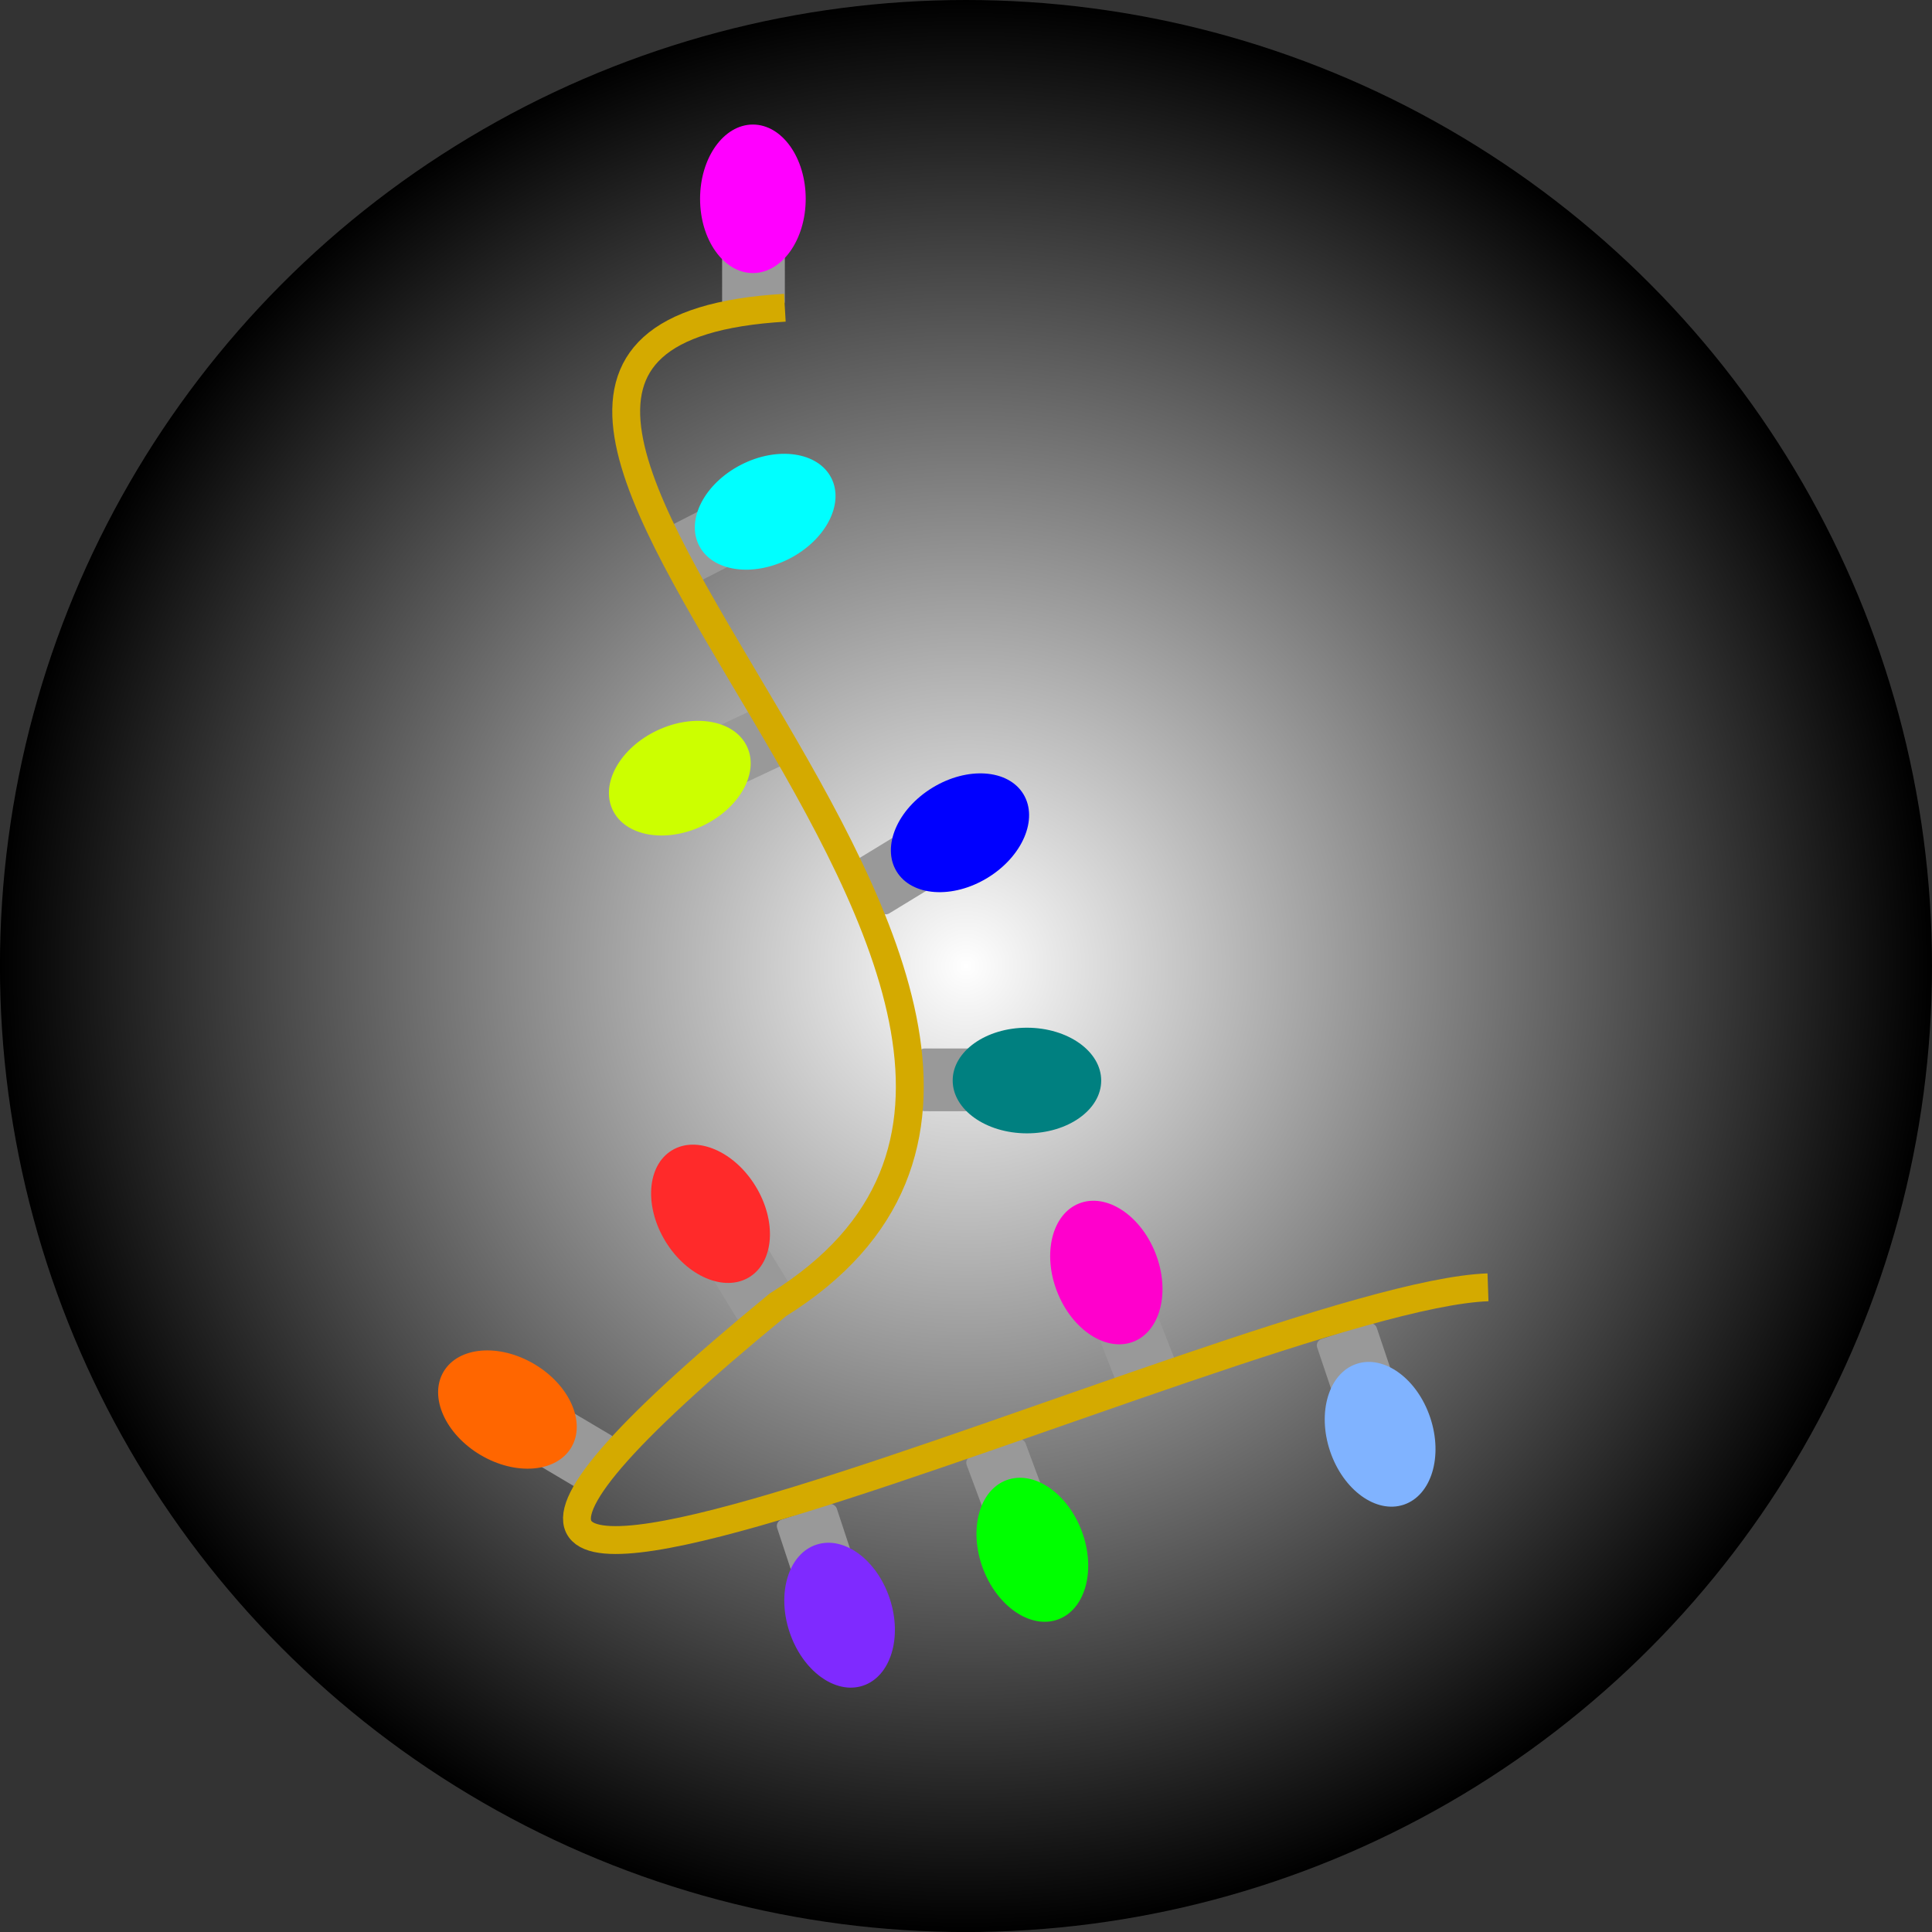<?xml version="1.0" encoding="UTF-8" standalone="no"?>
<!-- Created with Inkscape (http://www.inkscape.org/) -->

<svg
   xmlns:dc="http://purl.org/dc/elements/1.1/"
   xmlns:cc="http://creativecommons.org/ns#"
   xmlns:rdf="http://www.w3.org/1999/02/22-rdf-syntax-ns#"
   xmlns:svg="http://www.w3.org/2000/svg"
   xmlns="http://www.w3.org/2000/svg"
   xmlns:xlink="http://www.w3.org/1999/xlink"
   xmlns:sodipodi="http://sodipodi.sourceforge.net/DTD/sodipodi-0.dtd"
   xmlns:inkscape="http://www.inkscape.org/namespaces/inkscape"
   width="39.105mm"
   height="39.105mm"
   viewBox="0 0 39.105 39.105"
   version="1.1"
   id="svg8"
   inkscape:version="0.92.5 (2060ec1f9f, 2020-04-08)"
   sodipodi:docname="icon.svg"
   inkscape:export-filename="/data/flachsenberg/Coding/Lichterkette/lichterkette/assets/icon/icon_ios.png"
   inkscape:export-xdpi="600"
   inkscape:export-ydpi="600">
  <rect x="0" y="0" width="39.105" height="39.105" fill="#333333" stroke="none"/>
  <defs
     id="defs2">
    <linearGradient
       inkscape:collect="always"
       id="linearGradient1129">
      <stop
         style="stop-color:#ffffff;stop-opacity:1"
         offset="0"
         id="stop1125" />
      <stop
         style="stop-color:#000000;stop-opacity:1"
         offset="1"
         id="stop1127" />
    </linearGradient>
    <linearGradient
       inkscape:collect="always"
       id="linearGradient1018">
      <stop
         style="stop-color:#f9f9f9;stop-opacity:1"
         offset="0"
         id="stop1014" />
      <stop
         style="stop-color:#ffcc00;stop-opacity:1"
         offset="1"
         id="stop1016" />
    </linearGradient>
    <radialGradient
       inkscape:collect="always"
       xlink:href="#linearGradient1018"
       id="radialGradient1113"
       gradientUnits="userSpaceOnUse"
       cx="108.878"
       cy="49.333"
       fx="108.878"
       fy="49.333"
       r="19.553"
       gradientTransform="translate(-156.425,3.024)" />
    <radialGradient
       inkscape:collect="always"
       xlink:href="#linearGradient1129"
       id="radialGradient1131"
       cx="108.878"
       cy="49.333"
       fx="108.878"
       fy="49.333"
       r="19.553"
       gradientUnits="userSpaceOnUse" />
    <radialGradient
       inkscape:collect="always"
       xlink:href="#linearGradient1129"
       id="radialGradient1139"
       cx="57.851"
       cy="47.915"
       fx="57.851"
       fy="47.915"
       r="19.552"
       gradientUnits="userSpaceOnUse" />
  </defs>
  <sodipodi:namedview
     id="base"
     pagecolor="#ffffff"
     bordercolor="#666666"
     borderopacity="1.0"
     inkscape:pageopacity="0.0"
     inkscape:pageshadow="2"
     inkscape:zoom="1.4"
     inkscape:cx="-425.9597"
     inkscape:cy="92.760064"
     inkscape:document-units="mm"
     inkscape:current-layer="layer1"
     showgrid="false"
     fit-margin-top="0"
     fit-margin-left="0"
     fit-margin-right="0"
     fit-margin-bottom="0"
     inkscape:window-width="3696"
     inkscape:window-height="1472"
     inkscape:window-x="144"
     inkscape:window-y="54"
     inkscape:window-maximized="1" />
  <g
     inkscape:label="Layer 1"
     inkscape:groupmode="layer"
     id="layer1"
     transform="translate(-89.326,-29.78)">
    <rect
       style="fill:url(#radialGradient1139);fill-opacity:1.0;fill-rule:nonzero;stroke:none;stroke-width:0.678;stroke-opacity:1"
       id="rect1115"
       width="39.105"
       height="39.105"
       x="38.299"
       y="28.363"
       ry="0.122"
       inkscape:export-xdpi="600"
       inkscape:export-ydpi="600" />
    <circle
       style="fill:url(#radialGradient1131);fill-opacity:1;fill-rule:nonzero;stroke:none;stroke-width:0.895;stroke-opacity:1"
       id="path10"
       cx="108.878"
       cy="49.333"
       r="19.553"
       inkscape:export-xdpi="600"
       inkscape:export-ydpi="600" />
    <g
       id="g22"
       transform="translate(75.55,-15.571)"
       inkscape:export-xdpi="600"
       inkscape:export-ydpi="600">
      <rect
         ry="0.134"
         y="49.442"
         x="28.392"
         height="2.138"
         width="1.27"
         id="rect18"
         style="fill:#999999;fill-opacity:1;stroke:none;stroke-width:1;stroke-opacity:1" />
      <ellipse
         ry="1.503"
         rx="1.069"
         cy="49.375"
         cx="29.015"
         id="path16"
         style="fill:#ff00ff;fill-opacity:1;stroke:none;stroke-width:1;stroke-opacity:1" />
    </g>
    <g
       transform="rotate(161.722,66.614,62.142)"
       id="g46"
       inkscape:export-xdpi="600"
       inkscape:export-ydpi="600">
      <rect
         ry="0.134"
         y="49.442"
         x="28.392"
         height="2.138"
         width="1.27"
         id="rect42"
         style="fill:#999999;fill-opacity:1;stroke:none;stroke-width:1;stroke-opacity:1" />
      <ellipse
         ry="1.503"
         rx="1.069"
         cy="49.375"
         cx="29.015"
         id="ellipse44"
         style="fill:#7f2aff;fill-opacity:1;stroke:none;stroke-width:1;stroke-opacity:1" />
    </g>
    <g
       id="g52"
       transform="rotate(159.582,68.558,62.574)"
       inkscape:export-xdpi="600"
       inkscape:export-ydpi="600">
      <rect
         style="fill:#999999;fill-opacity:1;stroke:none;stroke-width:1;stroke-opacity:1"
         id="rect48"
         width="1.27"
         height="2.138"
         x="28.392"
         y="49.442"
         ry="0.134" />
      <ellipse
         style="fill:#00ff00;fill-opacity:1;stroke:none;stroke-width:1;stroke-opacity:1"
         id="ellipse50"
         cx="29.015"
         cy="49.375"
         rx="1.069"
         ry="1.503" />
    </g>
    <g
       transform="rotate(-21.438,86.643,-165.996)"
       id="g58"
       inkscape:transform-center-x="-1.7751912"
       inkscape:transform-center-y="2.9525747"
       inkscape:export-xdpi="600"
       inkscape:export-ydpi="600">
      <rect
         ry="0.134"
         y="49.442"
         x="28.392"
         height="2.138"
         width="1.27"
         id="rect54"
         style="fill:#999999;fill-opacity:1;stroke:none;stroke-width:1;stroke-opacity:1" />
      <ellipse
         ry="1.503"
         rx="1.069"
         cy="49.375"
         cx="29.015"
         id="ellipse56"
         style="fill:#ff00cc;fill-opacity:1;stroke:none;stroke-width:1;stroke-opacity:1" />
    </g>
    <g
       id="g64"
       transform="rotate(161.396,72.365,61.32)"
       inkscape:export-xdpi="600"
       inkscape:export-ydpi="600">
      <rect
         style="fill:#999999;fill-opacity:1;stroke:none;stroke-width:1;stroke-opacity:1"
         id="rect60"
         width="1.27"
         height="2.138"
         x="28.392"
         y="49.442"
         ry="0.134" />
      <ellipse
         style="fill:#80b3ff;fill-opacity:1;stroke:none;stroke-width:1;stroke-opacity:1"
         id="ellipse62"
         cx="29.015"
         cy="49.375"
         rx="1.069"
         ry="1.503" />
    </g>
    <g
       id="g76"
       transform="rotate(58.61,71.326,119.04)"
       inkscape:export-xdpi="600"
       inkscape:export-ydpi="600">
      <rect
         style="fill:#999999;fill-opacity:1;stroke:none;stroke-width:1;stroke-opacity:1"
         id="rect72"
         width="1.27"
         height="2.138"
         x="28.392"
         y="49.442"
         ry="0.134" />
      <ellipse
         style="fill:#0000ff;fill-opacity:1;stroke:none;stroke-width:1;stroke-opacity:1"
         id="ellipse74"
         cx="29.015"
         cy="49.375"
         rx="1.069"
         ry="1.503" />
    </g>
    <g
       transform="rotate(62.858,74.472,106.775)"
       id="g82"
       inkscape:export-xdpi="600"
       inkscape:export-ydpi="600">
      <rect
         ry="0.134"
         y="49.442"
         x="28.392"
         height="2.138"
         width="1.27"
         id="rect78"
         style="fill:#999999;fill-opacity:1;stroke:none;stroke-width:1;stroke-opacity:1" />
      <ellipse
         ry="1.503"
         rx="1.069"
         cy="49.375"
         cx="29.015"
         id="ellipse80"
         style="fill:#00ffff;fill-opacity:1;stroke:none;stroke-width:1;stroke-opacity:1" />
    </g>
    <g
       id="g88"
       transform="matrix(0.426,0.905,0.905,-0.426,46.041,40.306)"
       inkscape:export-xdpi="600"
       inkscape:export-ydpi="600">
      <rect
         style="fill:#999999;fill-opacity:1;stroke:none;stroke-width:1;stroke-opacity:1"
         id="rect84"
         width="1.27"
         height="2.138"
         x="28.392"
         y="49.442"
         ry="0.134" />
      <ellipse
         style="fill:#ccff00;fill-opacity:1;stroke:none;stroke-width:1;stroke-opacity:1"
         id="ellipse86"
         cx="29.015"
         cy="49.375"
         rx="1.069"
         ry="1.503" />
    </g>
    <g
       transform="matrix(-0.854,0.521,0.521,0.854,102.762,-2.935)"
       id="g94"
       inkscape:export-xdpi="600"
       inkscape:export-ydpi="600">
      <rect
         ry="0.134"
         y="49.442"
         x="28.392"
         height="2.138"
         width="1.27"
         id="rect90"
         style="fill:#999999;fill-opacity:1;stroke:none;stroke-width:1;stroke-opacity:1" />
      <ellipse
         ry="1.503"
         rx="1.069"
         cy="49.375"
         cx="29.015"
         id="ellipse92"
         style="fill:#ff2a2a;fill-opacity:1;stroke:none;stroke-width:1;stroke-opacity:1" />
    </g>
    <g
       id="g100"
       transform="matrix(-0.51,0.86,0.86,0.51,71.932,8.176)"
       inkscape:export-xdpi="600"
       inkscape:export-ydpi="600">
      <rect
         style="fill:#999999;fill-opacity:1;stroke:none;stroke-width:1;stroke-opacity:1"
         id="rect96"
         width="1.27"
         height="2.138"
         x="28.392"
         y="49.442"
         ry="0.134" />
      <ellipse
         style="fill:#ff6600;fill-opacity:1;stroke:none;stroke-width:1;stroke-opacity:1"
         id="ellipse98"
         cx="29.015"
         cy="49.375"
         rx="1.069"
         ry="1.503" />
    </g>
    <g
       transform="matrix(0.001,-1,-1,-0.001,159.458,80.715)"
       id="g106"
       inkscape:export-xdpi="600"
       inkscape:export-ydpi="600">
      <rect
         ry="0.134"
         y="49.442"
         x="28.392"
         height="2.138"
         width="1.27"
         id="rect102"
         style="fill:#999999;fill-opacity:1;stroke:none;stroke-width:1;stroke-opacity:1" />
      <ellipse
         ry="1.503"
         rx="1.069"
         cy="49.375"
         cx="29.015"
         id="ellipse104"
         style="fill:#008080;fill-opacity:1;stroke:none;stroke-width:1;stroke-opacity:1" />
    </g>
    <path
       style="fill:none;stroke:#d4aa00;stroke-width:0.564;stroke-linecap:butt;stroke-linejoin:miter;stroke-opacity:1"
       d="m 105.212,36.009 c -10.655,0.627 9.437,14.215 -0.142,20.182 -13.185,10.832 9.496,-0.184 14.374,-0.355"
       id="path941"
       inkscape:connector-curvature="0"
       sodipodi:nodetypes="ccc"
       inkscape:export-xdpi="600"
       inkscape:export-ydpi="600" />
    <g
       inkscape:export-ydpi="600"
       inkscape:export-xdpi="600"
       transform="translate(25.809,-15.571)"
       id="g1049">
      <rect
         style="fill:#999999;fill-opacity:1;stroke:none;stroke-width:1;stroke-opacity:1"
         id="rect1045"
         width="1.27"
         height="2.138"
         x="28.392"
         y="49.442"
         ry="0.134" />
      <ellipse
         style="fill:#ff00ff;fill-opacity:1;stroke:none;stroke-width:1;stroke-opacity:1"
         id="ellipse1047"
         cx="29.015"
         cy="49.375"
         rx="1.069"
         ry="1.503" />
    </g>
    <g
       inkscape:export-ydpi="600"
       inkscape:export-xdpi="600"
       id="g1055"
       transform="rotate(161.722,41.743,58.141)">
      <rect
         style="fill:#999999;fill-opacity:1;stroke:none;stroke-width:1;stroke-opacity:1"
         id="rect1051"
         width="1.27"
         height="2.138"
         x="28.392"
         y="49.442"
         ry="0.134" />
      <ellipse
         style="fill:#7f2aff;fill-opacity:1;stroke:none;stroke-width:1;stroke-opacity:1"
         id="ellipse1053"
         cx="29.015"
         cy="49.375"
         rx="1.069"
         ry="1.503" />
    </g>
    <g
       inkscape:export-ydpi="600"
       inkscape:export-xdpi="600"
       transform="rotate(159.582,43.687,58.095)"
       id="g1061">
      <rect
         ry="0.134"
         y="49.442"
         x="28.392"
         height="2.138"
         width="1.27"
         id="rect1057"
         style="fill:#999999;fill-opacity:1;stroke:none;stroke-width:1;stroke-opacity:1" />
      <ellipse
         ry="1.503"
         rx="1.069"
         cy="49.375"
         cx="29.015"
         id="ellipse1059"
         style="fill:#00ff00;fill-opacity:1;stroke:none;stroke-width:1;stroke-opacity:1" />
    </g>
    <g
       inkscape:export-ydpi="600"
       inkscape:export-xdpi="600"
       inkscape:transform-center-y="2.9525747"
       inkscape:transform-center-x="-1.7751912"
       id="g1067"
       transform="rotate(-21.438,61.772,-34.609)">
      <rect
         style="fill:#999999;fill-opacity:1;stroke:none;stroke-width:1;stroke-opacity:1"
         id="rect1063"
         width="1.27"
         height="2.138"
         x="28.392"
         y="49.442"
         ry="0.134" />
      <ellipse
         style="fill:#ff00cc;fill-opacity:1;stroke:none;stroke-width:1;stroke-opacity:1"
         id="ellipse1065"
         cx="29.015"
         cy="49.375"
         rx="1.069"
         ry="1.503" />
    </g>
    <g
       inkscape:export-ydpi="600"
       inkscape:export-xdpi="600"
       transform="rotate(161.396,47.495,57.246)"
       id="g1073">
      <rect
         ry="0.134"
         y="49.442"
         x="28.392"
         height="2.138"
         width="1.27"
         id="rect1069"
         style="fill:#999999;fill-opacity:1;stroke:none;stroke-width:1;stroke-opacity:1" />
      <ellipse
         ry="1.503"
         rx="1.069"
         cy="49.375"
         cx="29.015"
         id="ellipse1071"
         style="fill:#80b3ff;fill-opacity:1;stroke:none;stroke-width:1;stroke-opacity:1" />
    </g>
    <g
       inkscape:export-ydpi="600"
       inkscape:export-xdpi="600"
       transform="rotate(58.61,46.455,74.729)"
       id="g1079">
      <rect
         ry="0.134"
         y="49.442"
         x="28.392"
         height="2.138"
         width="1.27"
         id="rect1075"
         style="fill:#999999;fill-opacity:1;stroke:none;stroke-width:1;stroke-opacity:1" />
      <ellipse
         ry="1.503"
         rx="1.069"
         cy="49.375"
         cx="29.015"
         id="ellipse1077"
         style="fill:#0000ff;fill-opacity:1;stroke:none;stroke-width:1;stroke-opacity:1" />
    </g>
    <g
       inkscape:export-ydpi="600"
       inkscape:export-xdpi="600"
       id="g1085"
       transform="rotate(62.858,49.601,66.076)">
      <rect
         style="fill:#999999;fill-opacity:1;stroke:none;stroke-width:1;stroke-opacity:1"
         id="rect1081"
         width="1.27"
         height="2.138"
         x="28.392"
         y="49.442"
         ry="0.134" />
      <ellipse
         style="fill:#00ffff;fill-opacity:1;stroke:none;stroke-width:1;stroke-opacity:1"
         id="ellipse1083"
         cx="29.015"
         cy="49.375"
         rx="1.069"
         ry="1.503" />
    </g>
    <g
       inkscape:export-ydpi="600"
       inkscape:export-xdpi="600"
       transform="matrix(0.426,0.905,0.905,-0.426,-3.701,40.306)"
       id="g1091">
      <rect
         ry="0.134"
         y="49.442"
         x="28.392"
         height="2.138"
         width="1.27"
         id="rect1087"
         style="fill:#999999;fill-opacity:1;stroke:none;stroke-width:1;stroke-opacity:1" />
      <ellipse
         ry="1.503"
         rx="1.069"
         cy="49.375"
         cx="29.015"
         id="ellipse1089"
         style="fill:#ccff00;fill-opacity:1;stroke:none;stroke-width:1;stroke-opacity:1" />
    </g>
    <g
       inkscape:export-ydpi="600"
       inkscape:export-xdpi="600"
       id="g1097"
       transform="matrix(-0.854,0.521,0.521,0.854,53.02,-2.935)">
      <rect
         style="fill:#999999;fill-opacity:1;stroke:none;stroke-width:1;stroke-opacity:1"
         id="rect1093"
         width="1.27"
         height="2.138"
         x="28.392"
         y="49.442"
         ry="0.134" />
      <ellipse
         style="fill:#ff2a2a;fill-opacity:1;stroke:none;stroke-width:1;stroke-opacity:1"
         id="ellipse1095"
         cx="29.015"
         cy="49.375"
         rx="1.069"
         ry="1.503" />
    </g>
    <g
       inkscape:export-ydpi="600"
       inkscape:export-xdpi="600"
       transform="matrix(-0.51,0.86,0.86,0.51,22.19,8.176)"
       id="g1103">
      <rect
         ry="0.134"
         y="49.442"
         x="28.392"
         height="2.138"
         width="1.27"
         id="rect1099"
         style="fill:#999999;fill-opacity:1;stroke:none;stroke-width:1;stroke-opacity:1" />
      <ellipse
         ry="1.503"
         rx="1.069"
         cy="49.375"
         cx="29.015"
         id="ellipse1101"
         style="fill:#ff6600;fill-opacity:1;stroke:none;stroke-width:1;stroke-opacity:1" />
    </g>
    <g
       inkscape:export-ydpi="600"
       inkscape:export-xdpi="600"
       id="g1109"
       transform="matrix(0.001,-1,-1,-0.001,109.716,80.715)">
      <rect
         style="fill:#999999;fill-opacity:1;stroke:none;stroke-width:1;stroke-opacity:1"
         id="rect1105"
         width="1.27"
         height="2.138"
         x="28.392"
         y="49.442"
         ry="0.134" />
      <ellipse
         style="fill:#008000;fill-opacity:1;stroke:none;stroke-width:1;stroke-opacity:1"
         id="ellipse1107"
         cx="29.015"
         cy="49.375"
         rx="1.069"
         ry="1.503" />
    </g>
    <path
       inkscape:export-ydpi="600"
       inkscape:export-xdpi="600"
       sodipodi:nodetypes="ccc"
       inkscape:connector-curvature="0"
       id="path1111"
       d="m 55.47,36.009 c -10.655,0.627 9.437,14.215 -0.142,20.182 -13.184,10.832 9.496,-0.184 14.374,-0.355"
       style="fill:none;stroke:#d4aa00;stroke-width:0.564;stroke-linecap:butt;stroke-linejoin:miter;stroke-opacity:1" />
  </g>
</svg>
